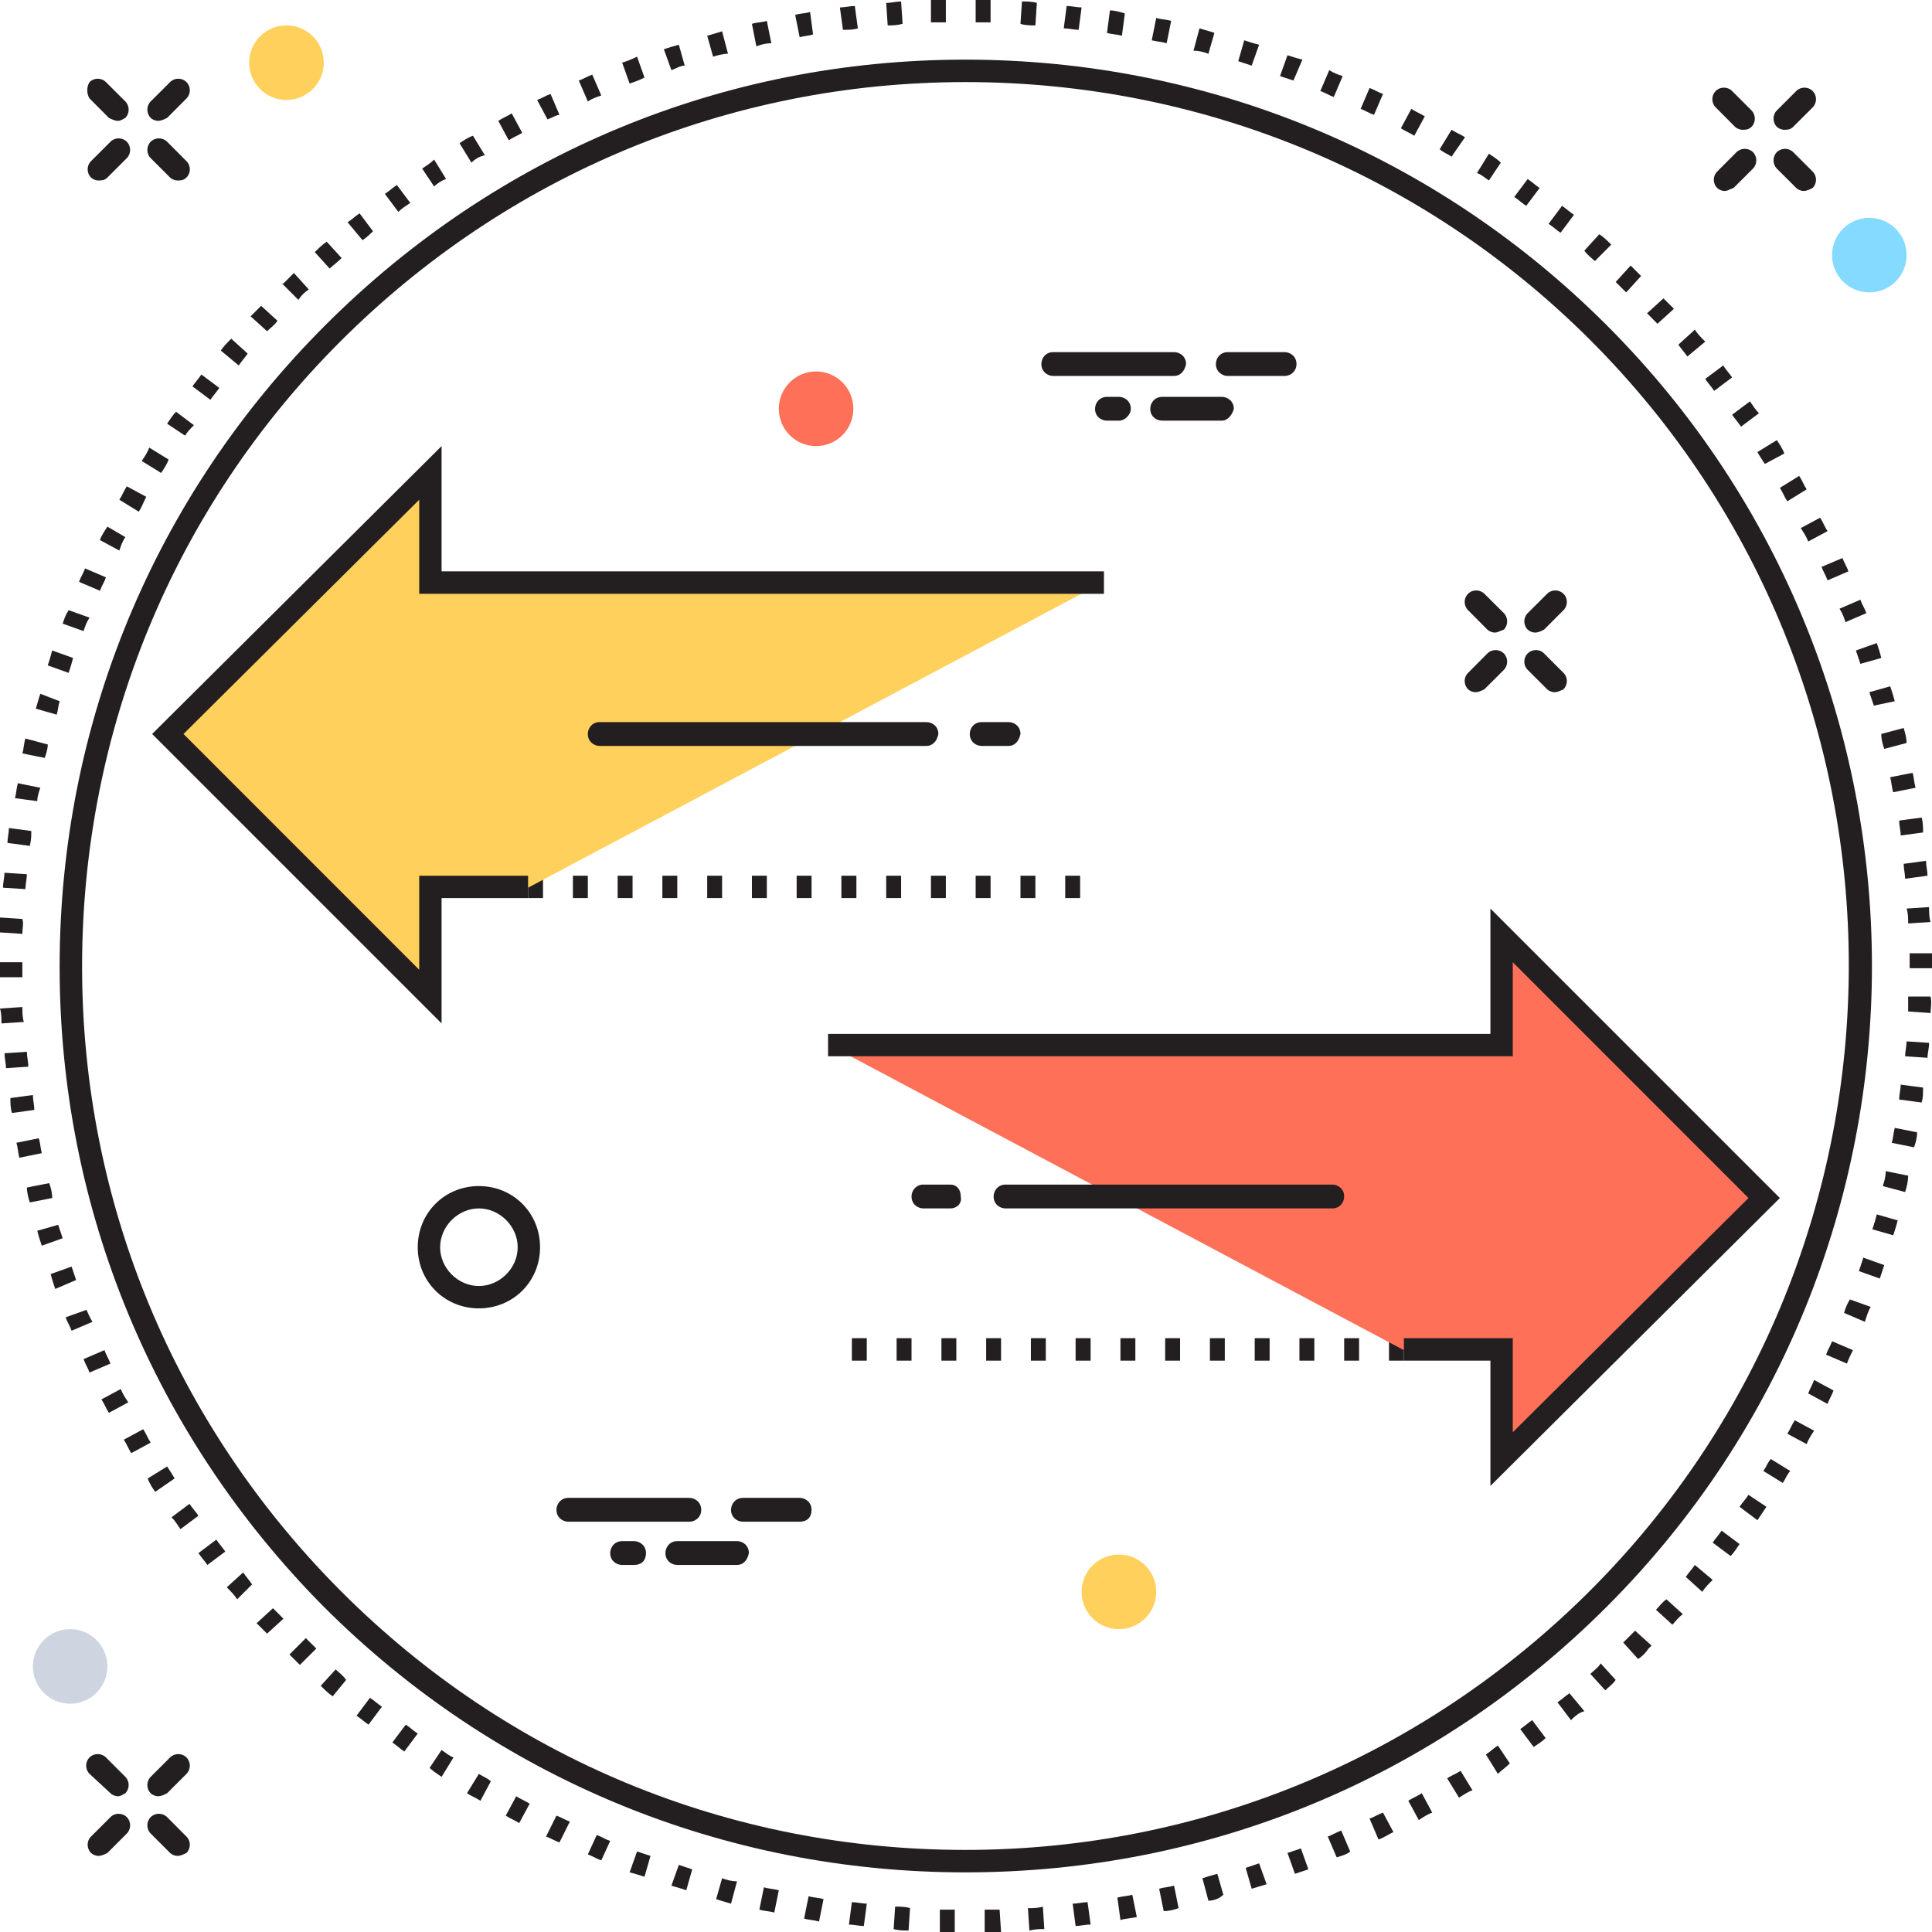 <?xml version="1.0" encoding="UTF-8"?>
<svg xmlns="http://www.w3.org/2000/svg" xmlns:xlink="http://www.w3.org/1999/xlink" width="82px" height="82px" viewBox="0 0 82 82" version="1.1">
<g id="surface1">
<path style=" stroke:none;fill-rule:nonzero;fill:rgb(13.725%,12.157%,12.549%);fill-opacity:1;" d="M 49.832 15.957 L 44.703 15.957 C 44.449 15.957 44.199 15.766 44.199 15.449 C 44.199 15.195 44.387 14.945 44.703 14.945 L 49.832 14.945 C 50.086 14.945 50.34 15.133 50.34 15.449 C 50.277 15.766 50.086 15.957 49.832 15.957 Z M 49.832 15.957 "/>
<path style=" stroke:none;fill-rule:nonzero;fill:rgb(13.725%,12.157%,12.549%);fill-opacity:1;" d="M 51.859 17.855 L 49.328 17.855 C 49.074 17.855 48.82 17.668 48.82 17.352 C 48.82 17.098 49.012 16.844 49.328 16.844 L 51.859 16.844 C 52.113 16.844 52.367 17.035 52.367 17.352 C 52.301 17.602 52.113 17.855 51.859 17.855 Z M 51.859 17.855 "/>
<path style=" stroke:none;fill-rule:nonzero;fill:rgb(13.725%,12.157%,12.549%);fill-opacity:1;" d="M 54.52 15.957 L 52.113 15.957 C 51.859 15.957 51.605 15.766 51.605 15.449 C 51.605 15.195 51.797 14.945 52.113 14.945 L 54.52 14.945 C 54.773 14.945 55.027 15.133 55.027 15.449 C 55.027 15.766 54.773 15.957 54.52 15.957 Z M 54.52 15.957 "/>
<path style=" stroke:none;fill-rule:nonzero;fill:rgb(13.725%,12.157%,12.549%);fill-opacity:1;" d="M 47.492 17.855 L 46.984 17.855 C 46.73 17.855 46.477 17.668 46.477 17.352 C 46.477 17.098 46.668 16.844 46.984 16.844 L 47.492 16.844 C 47.742 16.844 47.996 17.035 47.996 17.352 C 47.996 17.602 47.742 17.855 47.492 17.855 Z M 47.492 17.855 "/>
<path style=" stroke:none;fill-rule:nonzero;fill:rgb(13.725%,12.157%,12.549%);fill-opacity:1;" d="M 29.254 64.586 L 24.125 64.586 C 23.871 64.586 23.617 64.398 23.617 64.082 C 23.617 63.828 23.809 63.574 24.125 63.574 L 29.254 63.574 C 29.508 63.574 29.762 63.766 29.762 64.082 C 29.762 64.398 29.508 64.586 29.254 64.586 Z M 29.254 64.586 "/>
<path style=" stroke:none;fill-rule:nonzero;fill:rgb(13.725%,12.157%,12.549%);fill-opacity:1;" d="M 31.281 66.422 L 28.746 66.422 C 28.496 66.422 28.242 66.234 28.242 65.918 C 28.242 65.664 28.43 65.41 28.746 65.41 L 31.281 65.41 C 31.535 65.41 31.785 65.602 31.785 65.918 C 31.723 66.234 31.535 66.422 31.281 66.422 Z M 31.281 66.422 "/>
<path style=" stroke:none;fill-rule:nonzero;fill:rgb(13.725%,12.157%,12.549%);fill-opacity:1;" d="M 33.941 64.586 L 31.535 64.586 C 31.281 64.586 31.027 64.398 31.027 64.082 C 31.027 63.828 31.219 63.574 31.535 63.574 L 33.941 63.574 C 34.191 63.574 34.445 63.766 34.445 64.082 C 34.445 64.398 34.258 64.586 33.941 64.586 Z M 33.941 64.586 "/>
<path style=" stroke:none;fill-rule:nonzero;fill:rgb(13.725%,12.157%,12.549%);fill-opacity:1;" d="M 26.91 66.422 L 26.406 66.422 C 26.152 66.422 25.898 66.234 25.898 65.918 C 25.898 65.664 26.09 65.41 26.406 65.41 L 26.91 65.41 C 27.164 65.41 27.418 65.602 27.418 65.918 C 27.418 66.234 27.227 66.422 26.91 66.422 Z M 26.91 66.422 "/>
<path style=" stroke:none;fill-rule:nonzero;fill:rgb(13.725%,12.157%,12.549%);fill-opacity:1;" d="M 6.711 5.129 C 6.586 5.129 6.457 5.066 6.395 5.004 C 6.207 4.812 6.207 4.496 6.395 4.305 L 7.219 3.484 C 7.41 3.293 7.727 3.293 7.914 3.484 C 8.105 3.672 8.105 3.988 7.914 4.18 L 7.094 5.004 C 6.965 5.066 6.84 5.129 6.711 5.129 Z M 6.711 5.129 "/>
<path style=" stroke:none;fill-rule:nonzero;fill:rgb(13.725%,12.157%,12.549%);fill-opacity:1;" d="M 4.18 7.66 C 4.051 7.66 3.926 7.598 3.863 7.535 C 3.672 7.344 3.672 7.027 3.863 6.84 L 4.688 6.016 C 4.875 5.824 5.191 5.824 5.383 6.016 C 5.57 6.207 5.57 6.523 5.383 6.711 L 4.559 7.535 C 4.434 7.66 4.305 7.66 4.18 7.66 Z M 4.18 7.66 "/>
<path style=" stroke:none;fill-rule:nonzero;fill:rgb(13.725%,12.157%,12.549%);fill-opacity:1;" d="M 7.535 7.66 C 7.41 7.66 7.281 7.598 7.219 7.535 L 6.395 6.711 C 6.207 6.523 6.207 6.207 6.395 6.016 C 6.586 5.824 6.902 5.824 7.094 6.016 L 7.914 6.84 C 8.105 7.027 8.105 7.344 7.914 7.535 C 7.789 7.66 7.66 7.66 7.535 7.66 Z M 7.535 7.66 "/>
<path style=" stroke:none;fill-rule:nonzero;fill:rgb(13.725%,12.157%,12.549%);fill-opacity:1;" d="M 5.004 5.129 C 4.875 5.129 4.75 5.066 4.621 5.004 L 3.801 4.18 C 3.672 3.988 3.672 3.672 3.801 3.484 C 3.988 3.293 4.305 3.293 4.496 3.484 L 5.32 4.305 C 5.508 4.496 5.508 4.812 5.32 5.004 C 5.191 5.066 5.129 5.129 5.004 5.129 Z M 5.004 5.129 "/>
<path style=" stroke:none;fill-rule:nonzero;fill:rgb(13.725%,12.157%,12.549%);fill-opacity:1;" d="M 65.156 26.848 C 65.031 26.848 64.902 26.785 64.84 26.723 C 64.648 26.531 64.648 26.215 64.84 26.023 L 65.664 25.203 C 65.852 25.012 66.168 25.012 66.359 25.203 C 66.551 25.391 66.551 25.707 66.359 25.898 L 65.535 26.723 C 65.41 26.785 65.285 26.848 65.156 26.848 Z M 65.156 26.848 "/>
<path style=" stroke:none;fill-rule:nonzero;fill:rgb(13.725%,12.157%,12.549%);fill-opacity:1;" d="M 62.625 29.379 C 62.496 29.379 62.371 29.316 62.309 29.254 C 62.117 29.062 62.117 28.746 62.309 28.559 L 63.129 27.734 C 63.32 27.543 63.637 27.543 63.828 27.734 C 64.016 27.926 64.016 28.242 63.828 28.43 L 63.004 29.254 C 62.879 29.316 62.75 29.379 62.625 29.379 Z M 62.625 29.379 "/>
<path style=" stroke:none;fill-rule:nonzero;fill:rgb(13.725%,12.157%,12.549%);fill-opacity:1;" d="M 65.98 29.379 C 65.852 29.379 65.727 29.316 65.664 29.254 L 64.84 28.43 C 64.648 28.242 64.648 27.926 64.84 27.734 C 65.031 27.543 65.348 27.543 65.535 27.734 L 66.359 28.559 C 66.551 28.746 66.551 29.062 66.359 29.254 C 66.234 29.316 66.105 29.379 65.98 29.379 Z M 65.98 29.379 "/>
<path style=" stroke:none;fill-rule:nonzero;fill:rgb(13.725%,12.157%,12.549%);fill-opacity:1;" d="M 63.445 26.848 C 63.32 26.848 63.195 26.785 63.129 26.723 L 62.309 25.898 C 62.117 25.707 62.117 25.391 62.309 25.203 C 62.496 25.012 62.812 25.012 63.004 25.203 L 63.828 26.023 C 64.016 26.215 64.016 26.531 63.828 26.723 C 63.637 26.785 63.574 26.848 63.445 26.848 Z M 63.445 26.848 "/>
<path style=" stroke:none;fill-rule:nonzero;fill:rgb(13.725%,12.157%,12.549%);fill-opacity:1;" d="M 75.73 5.508 C 75.605 5.508 75.477 5.445 75.414 5.383 C 75.227 5.191 75.227 4.875 75.414 4.688 L 76.238 3.863 C 76.43 3.672 76.746 3.672 76.934 3.863 C 77.125 4.051 77.125 4.367 76.934 4.559 L 76.109 5.383 C 75.984 5.508 75.859 5.508 75.73 5.508 Z M 75.73 5.508 "/>
<path style=" stroke:none;fill-rule:nonzero;fill:rgb(13.725%,12.157%,12.549%);fill-opacity:1;" d="M 73.199 8.105 C 73.07 8.105 72.945 8.043 72.883 7.977 C 72.691 7.789 72.691 7.473 72.883 7.281 L 73.703 6.457 C 73.895 6.27 74.211 6.27 74.402 6.457 C 74.59 6.648 74.59 6.965 74.402 7.156 L 73.578 7.977 C 73.387 8.043 73.324 8.105 73.199 8.105 Z M 73.199 8.105 "/>
<path style=" stroke:none;fill-rule:nonzero;fill:rgb(13.725%,12.157%,12.549%);fill-opacity:1;" d="M 76.555 8.105 C 76.43 8.105 76.301 8.043 76.238 7.977 L 75.414 7.156 C 75.227 6.965 75.227 6.648 75.414 6.457 C 75.605 6.27 75.922 6.27 76.109 6.457 L 76.934 7.281 C 77.125 7.473 77.125 7.789 76.934 7.977 C 76.809 8.043 76.68 8.105 76.555 8.105 Z M 76.555 8.105 "/>
<path style=" stroke:none;fill-rule:nonzero;fill:rgb(13.725%,12.157%,12.549%);fill-opacity:1;" d="M 73.957 5.508 C 73.832 5.508 73.703 5.445 73.641 5.383 L 72.82 4.559 C 72.629 4.367 72.629 4.051 72.82 3.863 C 73.008 3.672 73.324 3.672 73.516 3.863 L 74.34 4.688 C 74.527 4.875 74.527 5.191 74.34 5.383 C 74.211 5.508 74.086 5.508 73.957 5.508 Z M 73.957 5.508 "/>
<path style=" stroke:none;fill-rule:nonzero;fill:rgb(13.725%,12.157%,12.549%);fill-opacity:1;" d="M 6.711 76.238 C 6.586 76.238 6.457 76.176 6.395 76.109 C 6.207 75.922 6.207 75.605 6.395 75.414 L 7.219 74.59 C 7.41 74.402 7.727 74.402 7.914 74.59 C 8.105 74.781 8.105 75.098 7.914 75.289 L 7.094 76.109 C 6.965 76.176 6.84 76.238 6.711 76.238 Z M 6.711 76.238 "/>
<path style=" stroke:none;fill-rule:nonzero;fill:rgb(13.725%,12.157%,12.549%);fill-opacity:1;" d="M 4.18 78.77 C 4.051 78.77 3.926 78.707 3.863 78.645 C 3.672 78.453 3.672 78.137 3.863 77.949 L 4.688 77.125 C 4.875 76.934 5.191 76.934 5.383 77.125 C 5.57 77.312 5.57 77.633 5.383 77.82 L 4.559 78.645 C 4.434 78.707 4.305 78.77 4.18 78.77 Z M 4.18 78.77 "/>
<path style=" stroke:none;fill-rule:nonzero;fill:rgb(13.725%,12.157%,12.549%);fill-opacity:1;" d="M 7.535 78.77 C 7.41 78.77 7.281 78.707 7.219 78.645 L 6.395 77.82 C 6.207 77.633 6.207 77.312 6.395 77.125 C 6.586 76.934 6.902 76.934 7.094 77.125 L 7.914 77.949 C 8.105 78.137 8.105 78.453 7.914 78.645 C 7.789 78.707 7.66 78.77 7.535 78.77 Z M 7.535 78.77 "/>
<path style=" stroke:none;fill-rule:nonzero;fill:rgb(13.725%,12.157%,12.549%);fill-opacity:1;" d="M 5.004 76.238 C 4.875 76.238 4.75 76.176 4.688 76.109 L 3.801 75.289 C 3.609 75.098 3.609 74.781 3.801 74.59 C 3.988 74.402 4.305 74.402 4.496 74.59 L 5.32 75.414 C 5.508 75.605 5.508 75.922 5.32 76.109 C 5.191 76.176 5.129 76.238 5.004 76.238 Z M 5.004 76.238 "/>
<path style=" stroke:none;fill-rule:nonzero;fill:rgb(13.725%,12.157%,12.549%);fill-opacity:1;" d="M 45.844 38.117 L 45.211 38.117 L 45.211 37.168 L 45.844 37.168 Z M 43.945 38.117 L 43.312 38.117 L 43.312 37.168 L 43.945 37.168 Z M 42.043 38.117 L 41.41 38.117 L 41.41 37.168 L 42.043 37.168 Z M 40.145 38.117 L 39.512 38.117 L 39.512 37.168 L 40.145 37.168 Z M 38.246 38.117 L 37.613 38.117 L 37.613 37.168 L 38.246 37.168 Z M 36.348 38.117 L 35.711 38.117 L 35.711 37.168 L 36.348 37.168 Z M 34.445 38.117 L 33.812 38.117 L 33.812 37.168 L 34.445 37.168 Z M 32.547 38.117 L 31.914 38.117 L 31.914 37.168 L 32.547 37.168 Z M 30.648 38.117 L 30.016 38.117 L 30.016 37.168 L 30.648 37.168 Z M 28.746 38.117 L 28.113 38.117 L 28.113 37.168 L 28.746 37.168 Z M 26.848 38.117 L 26.215 38.117 L 26.215 37.168 L 26.848 37.168 Z M 24.949 38.117 L 24.316 38.117 L 24.316 37.168 L 24.949 37.168 Z M 23.047 38.117 L 22.414 38.117 L 22.414 37.168 L 23.047 37.168 Z M 23.047 38.117 "/>
<path style=" stroke:none;fill-rule:nonzero;fill:rgb(100%,81.569%,35.686%);fill-opacity:1;" d="M 46.855 24.695 L 18.234 24.695 L 18.234 20.074 L 7.156 31.152 L 18.234 42.297 L 18.234 37.676 L 22.414 37.676 "/>
<path style=" stroke:none;fill-rule:nonzero;fill:rgb(13.725%,12.157%,12.549%);fill-opacity:1;" d="M 18.742 43.438 L 6.457 31.152 L 18.742 18.934 L 18.742 24.25 L 46.855 24.25 L 46.855 25.203 L 17.793 25.203 L 17.793 21.211 L 7.789 31.152 L 17.793 41.16 L 17.793 37.168 L 22.414 37.168 L 22.414 38.117 L 18.742 38.117 Z M 18.742 43.438 "/>
<path style=" stroke:none;fill-rule:nonzero;fill:rgb(13.725%,12.157%,12.549%);fill-opacity:1;" d="M 42.805 31.66 L 41.664 31.66 C 41.41 31.66 41.16 31.469 41.16 31.152 C 41.16 30.898 41.348 30.648 41.664 30.648 L 42.805 30.648 C 43.059 30.648 43.312 30.836 43.312 31.152 C 43.246 31.469 43.059 31.66 42.805 31.66 Z M 42.805 31.66 "/>
<path style=" stroke:none;fill-rule:nonzero;fill:rgb(13.725%,12.157%,12.549%);fill-opacity:1;" d="M 39.32 31.66 L 25.453 31.66 C 25.203 31.66 24.949 31.469 24.949 31.152 C 24.949 30.898 25.137 30.648 25.453 30.648 L 39.32 30.648 C 39.574 30.648 39.828 30.836 39.828 31.152 C 39.766 31.469 39.574 31.66 39.32 31.66 Z M 39.32 31.66 "/>
<path style=" stroke:none;fill-rule:nonzero;fill:rgb(13.725%,12.157%,12.549%);fill-opacity:1;" d="M 40.59 57.75 L 39.957 57.75 L 39.957 56.797 L 40.59 56.797 Z M 38.688 57.75 L 38.055 57.75 L 38.055 56.797 L 38.688 56.797 Z M 36.789 57.75 L 36.156 57.75 L 36.156 56.797 L 36.789 56.797 Z M 53.254 57.75 L 53.254 56.797 L 53.887 56.797 L 53.887 57.75 Z M 51.984 57.75 L 51.352 57.75 L 51.352 56.797 L 51.984 56.797 Z M 50.086 57.75 L 49.453 57.75 L 49.453 56.797 L 50.086 56.797 Z M 48.188 57.75 L 47.555 57.75 L 47.555 56.797 L 48.188 56.797 Z M 46.289 57.75 L 45.652 57.75 L 45.652 56.797 L 46.289 56.797 Z M 44.387 57.75 L 43.754 57.75 L 43.754 56.797 L 44.387 56.797 Z M 42.488 57.75 L 41.855 57.75 L 41.855 56.797 L 42.488 56.797 Z M 59.586 57.75 L 58.953 57.75 L 58.953 56.797 L 59.586 56.797 Z M 57.684 57.75 L 57.051 57.75 L 57.051 56.797 L 57.684 56.797 Z M 55.785 57.75 L 55.152 57.75 L 55.152 56.797 L 55.785 56.797 Z M 55.785 57.75 "/>
<path style=" stroke:none;fill-rule:nonzero;fill:rgb(100%,43.922%,34.51%);fill-opacity:1;" d="M 35.145 44.324 L 63.766 44.324 L 63.766 39.703 L 74.844 50.848 L 63.766 61.926 L 63.766 57.305 L 59.586 57.305 "/>
<path style=" stroke:none;fill-rule:nonzero;fill:rgb(13.725%,12.157%,12.549%);fill-opacity:1;" d="M 63.258 63.066 L 63.258 57.75 L 59.586 57.75 L 59.586 56.797 L 64.207 56.797 L 64.207 60.789 L 74.211 50.848 L 64.207 40.84 L 64.207 44.832 L 35.145 44.832 L 35.145 43.883 L 63.258 43.883 L 63.258 38.562 L 75.543 50.848 Z M 63.258 63.066 "/>
<path style=" stroke:none;fill-rule:nonzero;fill:rgb(13.725%,12.157%,12.549%);fill-opacity:1;" d="M 40.336 51.289 L 39.195 51.289 C 38.941 51.289 38.688 51.102 38.688 50.781 C 38.688 50.531 38.879 50.277 39.195 50.277 L 40.336 50.277 C 40.59 50.277 40.777 50.465 40.777 50.781 C 40.84 51.102 40.59 51.289 40.336 51.289 Z M 40.336 51.289 "/>
<path style=" stroke:none;fill-rule:nonzero;fill:rgb(13.725%,12.157%,12.549%);fill-opacity:1;" d="M 42.68 51.289 C 42.426 51.289 42.172 51.102 42.172 50.781 C 42.172 50.531 42.363 50.277 42.68 50.277 L 56.547 50.277 C 56.797 50.277 57.051 50.465 57.051 50.781 C 57.051 51.035 56.863 51.289 56.547 51.289 Z M 42.68 51.289 "/>
<path style=" stroke:none;fill-rule:nonzero;fill:rgb(13.725%,12.157%,12.549%);fill-opacity:1;" d="M 40.523 82 C 40.336 82 40.082 82 39.891 82 L 39.891 81.051 C 40.082 81.051 40.336 81.051 40.523 81.051 Z M 41.793 82 L 41.793 81.051 C 41.98 81.051 42.234 81.051 42.426 81.051 L 42.488 82 C 42.234 82 41.98 82 41.793 82 Z M 38.562 81.938 C 38.371 81.938 38.117 81.938 37.93 81.875 L 37.992 80.922 C 38.184 80.922 38.434 80.922 38.625 80.988 Z M 43.691 81.938 L 43.629 80.988 C 43.816 80.988 44.07 80.988 44.262 80.922 L 44.324 81.875 C 44.133 81.875 43.945 81.875 43.691 81.938 Z M 36.664 81.746 C 36.473 81.746 36.219 81.684 36.031 81.684 L 36.156 80.734 C 36.348 80.734 36.598 80.797 36.789 80.797 Z M 45.652 81.746 L 45.527 80.797 C 45.719 80.797 45.969 80.734 46.16 80.734 L 46.289 81.684 C 46.035 81.684 45.844 81.746 45.652 81.746 Z M 34.762 81.559 C 34.574 81.492 34.32 81.492 34.129 81.43 L 34.32 80.48 C 34.508 80.543 34.762 80.543 34.953 80.605 Z M 47.555 81.492 L 47.426 80.543 C 47.617 80.48 47.871 80.48 48.059 80.418 L 48.25 81.367 C 47.934 81.43 47.742 81.43 47.555 81.492 Z M 32.863 81.176 C 32.672 81.113 32.422 81.113 32.23 81.051 L 32.422 80.102 C 32.609 80.164 32.801 80.164 33.055 80.227 Z M 49.391 81.113 L 49.199 80.164 C 49.391 80.102 49.578 80.102 49.832 80.035 L 50.023 80.988 C 49.832 81.051 49.645 81.113 49.391 81.113 Z M 31.027 80.797 C 30.836 80.734 30.582 80.672 30.395 80.605 L 30.648 79.719 C 30.836 79.785 31.027 79.848 31.281 79.848 Z M 51.289 80.672 L 51.035 79.719 C 51.227 79.656 51.418 79.594 51.668 79.531 L 51.922 80.418 C 51.734 80.605 51.48 80.672 51.289 80.672 Z M 29.129 80.227 C 28.938 80.164 28.746 80.102 28.496 80.035 L 28.812 79.152 C 29 79.215 29.191 79.277 29.379 79.34 Z M 53.125 80.164 L 52.871 79.277 C 53.062 79.215 53.254 79.152 53.441 79.086 L 53.758 79.973 C 53.57 80.035 53.316 80.102 53.125 80.164 Z M 27.355 79.656 C 27.164 79.594 26.973 79.531 26.723 79.469 L 27.039 78.582 C 27.227 78.645 27.418 78.707 27.609 78.77 Z M 54.961 79.531 L 54.645 78.645 C 54.836 78.582 55.027 78.516 55.215 78.453 L 55.531 79.34 C 55.344 79.402 55.152 79.469 54.961 79.531 Z M 25.52 78.961 C 25.328 78.898 25.137 78.77 24.949 78.707 L 25.328 77.883 C 25.52 77.949 25.707 78.074 25.898 78.137 Z M 56.734 78.832 L 56.355 77.949 C 56.547 77.883 56.734 77.758 56.926 77.695 L 57.305 78.582 C 57.18 78.707 56.926 78.77 56.734 78.832 Z M 23.746 78.199 C 23.555 78.137 23.367 78.012 23.176 77.949 L 23.617 77.062 C 23.809 77.125 24 77.25 24.188 77.312 Z M 58.508 78.074 L 58.129 77.188 C 58.316 77.125 58.508 76.996 58.699 76.934 L 59.141 77.758 C 58.887 77.883 58.699 78.012 58.508 78.074 Z M 22.035 77.379 C 21.844 77.25 21.656 77.188 21.465 77.062 L 21.91 76.238 C 22.098 76.363 22.289 76.43 22.48 76.555 Z M 60.219 77.25 L 59.773 76.43 C 59.965 76.301 60.156 76.238 60.344 76.109 L 60.789 76.934 C 60.598 76.996 60.406 77.125 60.219 77.25 Z M 20.391 76.43 C 20.199 76.301 20.008 76.238 19.82 76.109 L 20.324 75.289 C 20.516 75.414 20.707 75.477 20.832 75.605 Z M 61.926 76.301 L 61.422 75.477 C 61.609 75.352 61.801 75.289 61.992 75.16 L 62.496 75.984 C 62.309 76.047 62.117 76.176 61.926 76.301 Z M 18.742 75.414 C 18.555 75.289 18.363 75.16 18.234 75.035 L 18.742 74.273 C 18.934 74.402 19.059 74.527 19.25 74.59 Z M 63.574 75.289 L 63.066 74.465 C 63.258 74.34 63.383 74.211 63.574 74.086 L 64.082 74.844 C 63.891 75.035 63.699 75.16 63.574 75.289 Z M 17.16 74.34 C 16.969 74.211 16.844 74.086 16.652 73.957 L 17.223 73.199 C 17.414 73.324 17.539 73.453 17.73 73.578 Z M 65.094 74.148 L 64.523 73.387 C 64.715 73.262 64.84 73.137 65.031 73.008 L 65.602 73.77 C 65.473 73.895 65.285 74.023 65.094 74.148 Z M 15.641 73.199 C 15.449 73.07 15.324 72.945 15.133 72.82 L 15.703 72.059 C 15.895 72.184 16.02 72.312 16.211 72.438 Z M 66.676 73.008 L 66.105 72.25 C 66.297 72.121 66.422 71.996 66.613 71.867 L 67.246 72.629 C 66.992 72.691 66.805 72.883 66.676 73.008 Z M 14.121 71.996 C 13.93 71.867 13.805 71.742 13.613 71.551 L 14.246 70.855 C 14.375 70.98 14.562 71.109 14.691 71.301 Z M 68.133 71.742 L 67.5 71.047 C 67.625 70.918 67.816 70.793 67.941 70.602 L 68.574 71.301 C 68.449 71.488 68.258 71.617 68.133 71.742 Z M 12.727 70.664 C 12.602 70.539 12.41 70.348 12.285 70.223 L 12.98 69.527 C 13.105 69.652 13.297 69.844 13.426 69.969 Z M 69.527 70.414 L 68.895 69.715 C 69.02 69.59 69.211 69.398 69.336 69.273 L 69.398 69.211 L 70.098 69.844 L 69.969 69.969 C 69.844 70.16 69.715 70.285 69.527 70.414 Z M 11.336 69.336 C 11.207 69.211 11.02 69.02 10.891 68.895 L 11.586 68.258 C 11.715 68.387 11.902 68.574 12.031 68.703 Z M 70.98 68.957 L 70.285 68.324 C 70.414 68.195 70.539 68.008 70.73 67.879 L 71.426 68.512 C 71.234 68.641 71.109 68.828 70.98 68.957 Z M 10.066 67.879 C 9.941 67.691 9.816 67.562 9.625 67.371 L 10.32 66.738 C 10.449 66.93 10.574 67.055 10.699 67.246 Z M 72.25 67.562 L 71.551 66.93 C 71.68 66.738 71.805 66.613 71.934 66.422 L 72.691 67.055 C 72.5 67.246 72.375 67.371 72.25 67.562 Z M 8.801 66.422 C 8.676 66.234 8.547 66.105 8.422 65.918 L 9.18 65.348 C 9.309 65.535 9.434 65.664 9.562 65.852 Z M 73.453 66.043 L 72.691 65.473 C 72.82 65.285 72.945 65.156 73.07 64.965 L 73.832 65.535 C 73.703 65.727 73.578 65.918 73.453 66.043 Z M 7.66 64.902 C 7.535 64.715 7.41 64.523 7.281 64.398 L 8.043 63.828 C 8.168 64.016 8.297 64.145 8.422 64.332 Z M 74.59 64.523 L 73.832 63.953 C 73.957 63.766 74.086 63.637 74.211 63.445 L 74.973 63.953 C 74.844 64.145 74.719 64.332 74.59 64.523 Z M 6.586 63.32 C 6.457 63.129 6.332 62.941 6.27 62.75 L 7.094 62.242 C 7.219 62.434 7.344 62.625 7.41 62.75 Z M 75.668 62.941 L 74.844 62.434 C 74.973 62.242 75.035 62.055 75.16 61.926 L 75.984 62.434 C 75.859 62.562 75.793 62.75 75.668 62.941 Z M 5.57 61.676 C 5.445 61.484 5.383 61.293 5.254 61.105 L 6.078 60.66 C 6.207 60.852 6.27 61.039 6.395 61.23 Z M 76.68 61.293 L 75.859 60.852 C 75.984 60.66 76.047 60.473 76.176 60.281 L 76.996 60.723 C 76.871 60.914 76.746 61.105 76.68 61.293 Z M 4.621 59.965 C 4.496 59.773 4.434 59.586 4.305 59.395 L 5.129 58.953 C 5.191 59.141 5.32 59.332 5.445 59.52 Z M 77.566 59.586 L 76.746 59.141 C 76.809 58.953 76.934 58.762 76.996 58.57 L 77.82 59.016 C 77.758 59.203 77.633 59.395 77.566 59.586 Z M 3.801 58.254 C 3.734 58.066 3.609 57.875 3.547 57.684 L 4.434 57.305 C 4.496 57.496 4.621 57.684 4.688 57.875 Z M 78.391 57.875 L 77.504 57.496 C 77.566 57.305 77.695 57.113 77.758 56.926 L 78.645 57.305 C 78.582 57.434 78.453 57.684 78.391 57.875 Z M 3.039 56.48 C 2.977 56.293 2.848 56.102 2.785 55.91 L 3.672 55.594 C 3.734 55.723 3.801 55.91 3.926 56.102 Z M 79.152 56.102 L 78.266 55.723 C 78.328 55.531 78.391 55.344 78.516 55.152 L 79.402 55.469 C 79.277 55.66 79.215 55.91 79.152 56.102 Z M 2.344 54.707 C 2.281 54.52 2.215 54.328 2.152 54.074 L 3.039 53.758 C 3.102 53.949 3.168 54.141 3.23 54.328 Z M 79.785 54.266 L 78.898 53.949 C 78.961 53.758 79.023 53.57 79.086 53.379 L 79.973 53.695 C 79.91 53.887 79.848 54.074 79.785 54.266 Z M 1.773 52.871 C 1.711 52.684 1.645 52.492 1.582 52.238 L 2.469 51.984 C 2.531 52.176 2.598 52.367 2.66 52.555 Z M 80.355 52.43 L 79.469 52.176 C 79.531 51.984 79.594 51.797 79.656 51.543 L 80.543 51.797 C 80.48 52.051 80.418 52.238 80.355 52.43 Z M 1.266 51.035 C 1.203 50.848 1.141 50.594 1.141 50.402 L 2.09 50.215 C 2.152 50.402 2.215 50.594 2.215 50.848 Z M 80.859 50.594 L 79.91 50.34 C 79.973 50.148 80.035 49.961 80.035 49.707 L 80.988 49.898 C 80.988 50.148 80.922 50.402 80.859 50.594 Z M 0.824 49.137 C 0.762 48.945 0.762 48.695 0.695 48.504 L 1.645 48.312 C 1.711 48.504 1.711 48.695 1.773 48.945 Z M 81.238 48.695 L 80.289 48.504 C 80.355 48.312 80.355 48.125 80.418 47.871 L 81.367 48.059 C 81.367 48.312 81.305 48.504 81.238 48.695 Z M 0.508 47.238 C 0.441 47.047 0.441 46.793 0.441 46.605 L 1.395 46.477 C 1.395 46.668 1.457 46.922 1.457 47.109 Z M 81.559 46.793 L 80.605 46.668 C 80.605 46.477 80.672 46.223 80.672 46.035 L 81.621 46.16 C 81.621 46.414 81.621 46.605 81.559 46.793 Z M 0.254 45.336 C 0.254 45.148 0.191 44.895 0.191 44.703 L 1.141 44.641 C 1.141 44.832 1.203 45.086 1.203 45.273 Z M 81.809 44.895 L 80.859 44.832 C 80.859 44.641 80.922 44.387 80.922 44.199 L 81.875 44.262 C 81.875 44.516 81.809 44.703 81.809 44.895 Z M 0.062 43.438 C 0.062 43.246 0.062 42.996 0 42.805 L 0.949 42.742 C 0.949 42.93 0.949 43.184 1.012 43.375 Z M 81.938 42.996 L 80.988 42.93 C 80.988 42.742 80.988 42.488 80.988 42.297 L 81.938 42.297 C 82 42.551 81.938 42.805 81.938 42.996 Z M 0 41.477 L 0 40.84 L 0.949 40.84 L 0.949 41.477 Z M 82 41.094 L 81.051 41.094 L 81.051 41.031 C 81.051 40.84 81.051 40.652 81.051 40.461 L 82 40.461 C 82 40.652 82 40.84 82 41.031 Z M 0.949 39.637 L 0 39.574 C 0 39.387 0 39.133 0 38.941 L 0.949 39.004 C 1.012 39.195 0.949 39.387 0.949 39.637 Z M 80.988 39.195 C 80.988 39.004 80.988 38.754 80.922 38.562 L 81.875 38.5 C 81.875 38.688 81.875 38.941 81.938 39.133 Z M 1.078 37.738 L 0.125 37.676 C 0.125 37.484 0.191 37.234 0.191 37.043 L 1.141 37.105 C 1.141 37.297 1.078 37.551 1.078 37.738 Z M 80.859 37.297 C 80.859 37.105 80.797 36.852 80.797 36.664 L 81.746 36.535 C 81.746 36.727 81.809 36.98 81.809 37.168 Z M 1.266 35.902 L 0.316 35.777 C 0.316 35.586 0.379 35.332 0.379 35.145 L 1.328 35.27 C 1.328 35.461 1.328 35.648 1.266 35.902 Z M 80.672 35.461 C 80.672 35.27 80.605 35.016 80.605 34.828 L 81.559 34.699 C 81.621 34.891 81.621 35.145 81.621 35.332 Z M 1.582 34.004 L 0.633 33.875 C 0.695 33.688 0.695 33.434 0.762 33.242 L 1.711 33.434 C 1.645 33.625 1.582 33.812 1.582 34.004 Z M 80.355 33.625 C 80.289 33.434 80.289 33.242 80.227 32.988 L 81.176 32.801 C 81.238 32.988 81.238 33.242 81.305 33.434 Z M 1.898 32.168 L 0.949 31.977 C 1.012 31.785 1.012 31.535 1.078 31.344 L 2.027 31.598 C 2.027 31.785 1.965 31.977 1.898 32.168 Z M 79.973 31.785 C 79.91 31.598 79.848 31.406 79.848 31.152 L 80.797 30.898 C 80.859 31.09 80.922 31.344 80.922 31.535 Z M 2.406 30.332 L 1.52 30.078 C 1.582 29.887 1.645 29.633 1.711 29.445 L 2.531 29.762 C 2.469 29.949 2.469 30.141 2.406 30.332 Z M 79.531 29.949 C 79.469 29.762 79.402 29.57 79.34 29.379 L 80.227 29.129 C 80.289 29.316 80.355 29.508 80.418 29.762 Z M 2.914 28.559 L 2.027 28.242 C 2.09 28.051 2.152 27.859 2.215 27.609 L 3.102 27.926 C 3.039 28.176 2.977 28.367 2.914 28.559 Z M 78.961 28.176 C 78.898 27.988 78.832 27.797 78.77 27.609 L 79.656 27.293 C 79.719 27.48 79.785 27.672 79.848 27.926 Z M 3.547 26.785 L 2.66 26.469 C 2.723 26.277 2.785 26.09 2.914 25.898 L 3.801 26.215 C 3.672 26.406 3.609 26.594 3.547 26.785 Z M 78.328 26.406 C 78.266 26.215 78.199 26.023 78.074 25.836 L 78.961 25.453 C 79.023 25.645 79.152 25.836 79.215 26.023 Z M 4.242 25.074 L 3.355 24.695 C 3.418 24.504 3.547 24.316 3.609 24.125 L 4.496 24.504 C 4.434 24.695 4.305 24.887 4.242 25.074 Z M 77.566 24.633 C 77.504 24.441 77.379 24.25 77.312 24.062 L 78.199 23.684 C 78.266 23.871 78.391 24.062 78.453 24.25 Z M 5.066 23.367 L 4.242 22.922 C 4.305 22.73 4.434 22.543 4.559 22.352 L 5.32 22.797 C 5.191 22.984 5.129 23.176 5.066 23.367 Z M 76.746 22.984 C 76.68 22.797 76.555 22.605 76.43 22.414 L 77.25 21.973 C 77.379 22.164 77.441 22.352 77.566 22.543 Z M 5.891 21.719 L 5.066 21.211 C 5.191 21.023 5.254 20.832 5.383 20.641 L 6.207 21.086 C 6.078 21.34 6.016 21.527 5.891 21.719 Z M 75.859 21.277 C 75.73 21.086 75.668 20.895 75.543 20.707 L 76.363 20.199 C 76.492 20.391 76.555 20.578 76.68 20.77 Z M 6.84 20.074 L 6.016 19.566 C 6.141 19.375 6.27 19.188 6.332 18.996 L 7.156 19.504 C 7.094 19.691 6.965 19.883 6.84 20.074 Z M 74.906 19.691 C 74.781 19.504 74.656 19.312 74.59 19.188 L 75.414 18.68 C 75.543 18.871 75.668 19.059 75.73 19.25 Z M 7.852 18.488 L 7.094 17.984 C 7.219 17.793 7.344 17.602 7.473 17.477 L 8.23 18.047 C 8.105 18.172 7.977 18.301 7.852 18.488 Z M 73.895 18.109 C 73.77 17.918 73.641 17.793 73.516 17.602 L 74.273 17.035 C 74.402 17.223 74.527 17.414 74.656 17.539 Z M 8.93 16.969 L 8.168 16.398 C 8.297 16.211 8.422 16.082 8.547 15.895 L 9.309 16.465 C 9.18 16.652 9.055 16.781 8.93 16.969 Z M 72.754 16.59 C 72.629 16.398 72.5 16.273 72.375 16.082 L 73.137 15.512 C 73.262 15.703 73.387 15.832 73.516 16.02 Z M 10.133 15.512 L 9.371 14.879 C 9.5 14.691 9.625 14.562 9.816 14.375 L 10.512 15.008 C 10.383 15.195 10.258 15.324 10.133 15.512 Z M 71.617 15.133 C 71.488 14.945 71.363 14.816 71.234 14.629 L 71.934 13.992 C 72.059 14.184 72.184 14.309 72.375 14.5 Z M 11.336 14.059 L 10.637 13.426 C 10.766 13.297 10.953 13.105 11.082 12.98 L 11.777 13.613 C 11.652 13.805 11.461 13.93 11.336 14.059 Z M 70.348 13.742 C 70.223 13.613 70.031 13.426 69.906 13.297 L 70.602 12.664 C 70.73 12.789 70.918 12.98 71.047 13.105 Z M 12.664 12.727 L 11.969 12.031 L 12.031 12.031 C 12.156 11.902 12.285 11.777 12.473 11.586 L 13.105 12.285 C 12.918 12.41 12.789 12.539 12.664 12.727 Z M 69.02 12.41 C 68.895 12.285 68.703 12.094 68.574 11.969 L 69.211 11.27 C 69.336 11.398 69.527 11.586 69.652 11.715 Z M 13.992 11.398 L 13.359 10.699 C 13.488 10.574 13.676 10.383 13.867 10.258 L 14.5 10.953 C 14.309 11.145 14.121 11.27 13.992 11.398 Z M 67.691 11.082 C 67.562 10.953 67.371 10.828 67.246 10.637 L 67.879 9.941 C 68.07 10.066 68.195 10.195 68.387 10.383 Z M 15.387 10.195 L 14.754 9.434 C 14.945 9.309 15.07 9.18 15.262 9.055 L 15.832 9.816 C 15.703 9.941 15.578 10.066 15.387 10.195 Z M 66.234 9.879 C 66.043 9.75 65.918 9.625 65.727 9.5 L 66.297 8.738 C 66.488 8.863 66.613 8.992 66.805 9.117 Z M 16.906 8.992 L 16.336 8.23 C 16.527 8.105 16.652 7.977 16.844 7.852 L 17.414 8.613 C 17.223 8.738 17.035 8.863 16.906 8.992 Z M 64.777 8.738 C 64.586 8.613 64.461 8.484 64.27 8.359 L 64.84 7.598 C 65.031 7.727 65.156 7.852 65.348 7.977 Z M 18.426 7.914 L 17.918 7.156 C 18.109 7.027 18.301 6.902 18.426 6.773 L 18.934 7.598 C 18.742 7.66 18.555 7.789 18.426 7.914 Z M 63.195 7.66 C 63.004 7.535 62.879 7.41 62.688 7.344 L 63.195 6.523 C 63.383 6.648 63.574 6.773 63.699 6.902 Z M 20.008 6.902 L 19.504 6.078 C 19.691 5.953 19.883 5.824 20.074 5.762 L 20.578 6.586 C 20.324 6.648 20.137 6.773 20.008 6.902 Z M 61.609 6.648 C 61.422 6.523 61.23 6.457 61.105 6.332 L 61.609 5.508 C 61.801 5.637 61.992 5.699 62.18 5.824 Z M 21.594 5.953 L 21.148 5.129 C 21.34 5.004 21.527 4.938 21.719 4.812 L 22.164 5.637 C 21.973 5.762 21.781 5.824 21.594 5.953 Z M 60.027 5.762 C 59.836 5.637 59.648 5.57 59.457 5.445 L 59.902 4.621 C 60.09 4.75 60.281 4.812 60.473 4.938 Z M 23.238 5.066 L 22.797 4.242 C 22.984 4.18 23.176 4.051 23.367 3.988 L 23.746 4.875 C 23.617 4.875 23.43 5.004 23.238 5.066 Z M 58.316 4.875 C 58.129 4.812 57.938 4.688 57.75 4.621 L 58.129 3.734 C 58.316 3.801 58.508 3.926 58.699 3.988 Z M 24.949 4.305 L 24.566 3.418 C 24.758 3.355 24.949 3.23 25.137 3.168 L 25.52 4.051 C 25.328 4.117 25.137 4.18 24.949 4.305 Z M 56.609 4.117 C 56.418 4.051 56.23 3.926 56.039 3.863 L 56.418 2.977 C 56.609 3.102 56.797 3.168 56.988 3.23 Z M 26.723 3.547 L 26.406 2.66 C 26.594 2.598 26.785 2.531 27.039 2.406 L 27.355 3.293 C 27.102 3.418 26.91 3.484 26.723 3.547 Z M 54.898 3.418 C 54.707 3.355 54.52 3.293 54.328 3.23 L 54.645 2.344 C 54.836 2.406 55.027 2.469 55.277 2.531 Z M 28.496 2.977 L 28.176 2.09 C 28.367 2.027 28.559 1.965 28.812 1.898 L 29.062 2.785 C 28.875 2.785 28.684 2.914 28.496 2.977 Z M 53.125 2.785 C 52.938 2.723 52.746 2.66 52.555 2.598 L 52.809 1.711 C 53 1.773 53.188 1.836 53.441 1.898 Z M 30.266 2.406 L 30.016 1.52 C 30.203 1.457 30.457 1.395 30.648 1.328 L 30.898 2.281 C 30.711 2.281 30.457 2.344 30.266 2.406 Z M 51.289 2.281 C 51.102 2.215 50.91 2.152 50.656 2.152 L 50.91 1.203 C 51.102 1.266 51.352 1.328 51.543 1.395 Z M 32.102 1.965 L 31.914 1.012 C 32.102 0.949 32.355 0.949 32.547 0.887 L 32.738 1.836 C 32.484 1.836 32.293 1.898 32.102 1.965 Z M 49.516 1.836 C 49.328 1.773 49.137 1.773 48.883 1.711 L 49.074 0.762 C 49.262 0.824 49.516 0.824 49.707 0.887 Z M 33.941 1.582 L 33.75 0.633 C 33.941 0.57 34.191 0.57 34.383 0.508 L 34.508 1.457 C 34.383 1.52 34.129 1.52 33.941 1.582 Z M 47.617 1.52 C 47.426 1.457 47.172 1.457 46.984 1.395 L 47.109 0.441 C 47.301 0.441 47.555 0.508 47.742 0.57 Z M 35.777 1.266 L 35.648 0.316 C 35.84 0.316 36.094 0.254 36.281 0.254 L 36.41 1.203 C 36.219 1.266 36.031 1.266 35.777 1.266 Z M 45.781 1.266 C 45.59 1.266 45.336 1.203 45.148 1.203 L 45.273 0.254 C 45.465 0.254 45.719 0.316 45.906 0.316 Z M 37.676 1.078 L 37.613 0.125 C 37.801 0.125 38.055 0.062 38.246 0.062 L 38.309 1.012 C 38.055 1.078 37.867 1.078 37.676 1.078 Z M 43.945 1.078 C 43.754 1.078 43.5 1.078 43.312 1.012 L 43.375 0.062 C 43.566 0.062 43.816 0.062 44.008 0.125 Z M 39.512 0.949 L 39.512 0 C 39.703 0 39.957 0 40.145 0 L 40.145 0.949 C 39.957 0.949 39.766 0.949 39.512 0.949 Z M 42.043 0.949 C 41.855 0.949 41.602 0.949 41.41 0.949 L 41.41 0 C 41.602 0 41.855 0 42.043 0 Z M 42.043 0.949 "/>
<path style=" stroke:none;fill-rule:nonzero;fill:rgb(13.725%,12.157%,12.549%);fill-opacity:1;" d="M 40.969 79.469 C 30.711 79.469 21.023 75.477 13.742 68.195 C 6.523 60.914 2.531 51.289 2.531 41.031 C 2.531 30.773 6.523 21.086 13.805 13.805 C 21.086 6.523 30.711 2.531 40.969 2.531 C 51.227 2.531 60.914 6.523 68.195 13.805 C 83.203 28.812 83.203 53.188 68.195 68.195 C 60.914 75.477 51.289 79.469 40.969 79.469 Z M 40.969 3.484 C 30.965 3.484 21.527 7.41 14.438 14.5 C 7.41 21.527 3.484 30.965 3.484 41.031 C 3.484 51.035 7.41 60.473 14.5 67.562 C 21.594 74.656 30.965 78.516 40.969 78.516 C 50.973 78.516 60.406 74.59 67.5 67.5 C 82.125 52.871 82.125 29.062 67.5 14.438 C 60.473 7.41 51.035 3.484 40.969 3.484 Z M 40.969 3.484 "/>
<path style=" stroke:none;fill-rule:nonzero;fill:rgb(100%,81.569%,35.686%);fill-opacity:1;" d="M 13.742 2.66 C 13.742 3.535 13.031 4.242 12.156 4.242 C 11.285 4.242 10.574 3.535 10.574 2.66 C 10.574 1.785 11.285 1.078 12.156 1.078 C 13.031 1.078 13.742 1.785 13.742 2.66 Z M 13.742 2.66 "/>
<path style=" stroke:none;fill-rule:nonzero;fill:rgb(51.765%,85.882%,100%);fill-opacity:1;" d="M 80.922 10.828 C 80.922 11.703 80.215 12.41 79.34 12.41 C 78.465 12.41 77.758 11.703 77.758 10.828 C 77.758 9.953 78.465 9.246 79.34 9.246 C 80.215 9.246 80.922 9.953 80.922 10.828 Z M 80.922 10.828 "/>
<path style=" stroke:none;fill-rule:nonzero;fill:rgb(100%,43.922%,34.51%);fill-opacity:1;" d="M 36.219 17.352 C 36.219 18.223 35.512 18.934 34.637 18.934 C 33.762 18.934 33.055 18.223 33.055 17.352 C 33.055 16.477 33.762 15.766 34.637 15.766 C 35.512 15.766 36.219 16.477 36.219 17.352 Z M 36.219 17.352 "/>
<path style=" stroke:none;fill-rule:nonzero;fill:rgb(100%,81.569%,35.686%);fill-opacity:1;" d="M 49.074 67.562 C 49.074 68.438 48.363 69.145 47.492 69.145 C 46.617 69.145 45.906 68.438 45.906 67.562 C 45.906 66.688 46.617 65.98 47.492 65.98 C 48.363 65.98 49.074 66.688 49.074 67.562 Z M 49.074 67.562 "/>
<path style=" stroke:none;fill-rule:nonzero;fill:rgb(80.784%,83.529%,87.843%);fill-opacity:1;" d="M 4.559 70.73 C 4.559 71.602 3.852 72.312 2.977 72.312 C 2.102 72.312 1.395 71.602 1.395 70.73 C 1.395 69.855 2.102 69.145 2.977 69.145 C 3.852 69.145 4.559 69.855 4.559 70.73 Z M 4.559 70.73 "/>
<path style=" stroke:none;fill-rule:nonzero;fill:rgb(13.725%,12.157%,12.549%);fill-opacity:1;" d="M 20.324 55.531 C 18.871 55.531 17.73 54.391 17.73 52.938 C 17.73 51.48 18.871 50.34 20.324 50.34 C 21.781 50.34 22.922 51.48 22.922 52.938 C 22.922 54.391 21.781 55.531 20.324 55.531 Z M 20.324 51.289 C 19.438 51.289 18.68 52.051 18.68 52.938 C 18.68 53.824 19.438 54.582 20.324 54.582 C 21.211 54.582 21.973 53.824 21.973 52.938 C 21.973 52.051 21.211 51.289 20.324 51.289 Z M 20.324 51.289 "/>
</g>
</svg>
